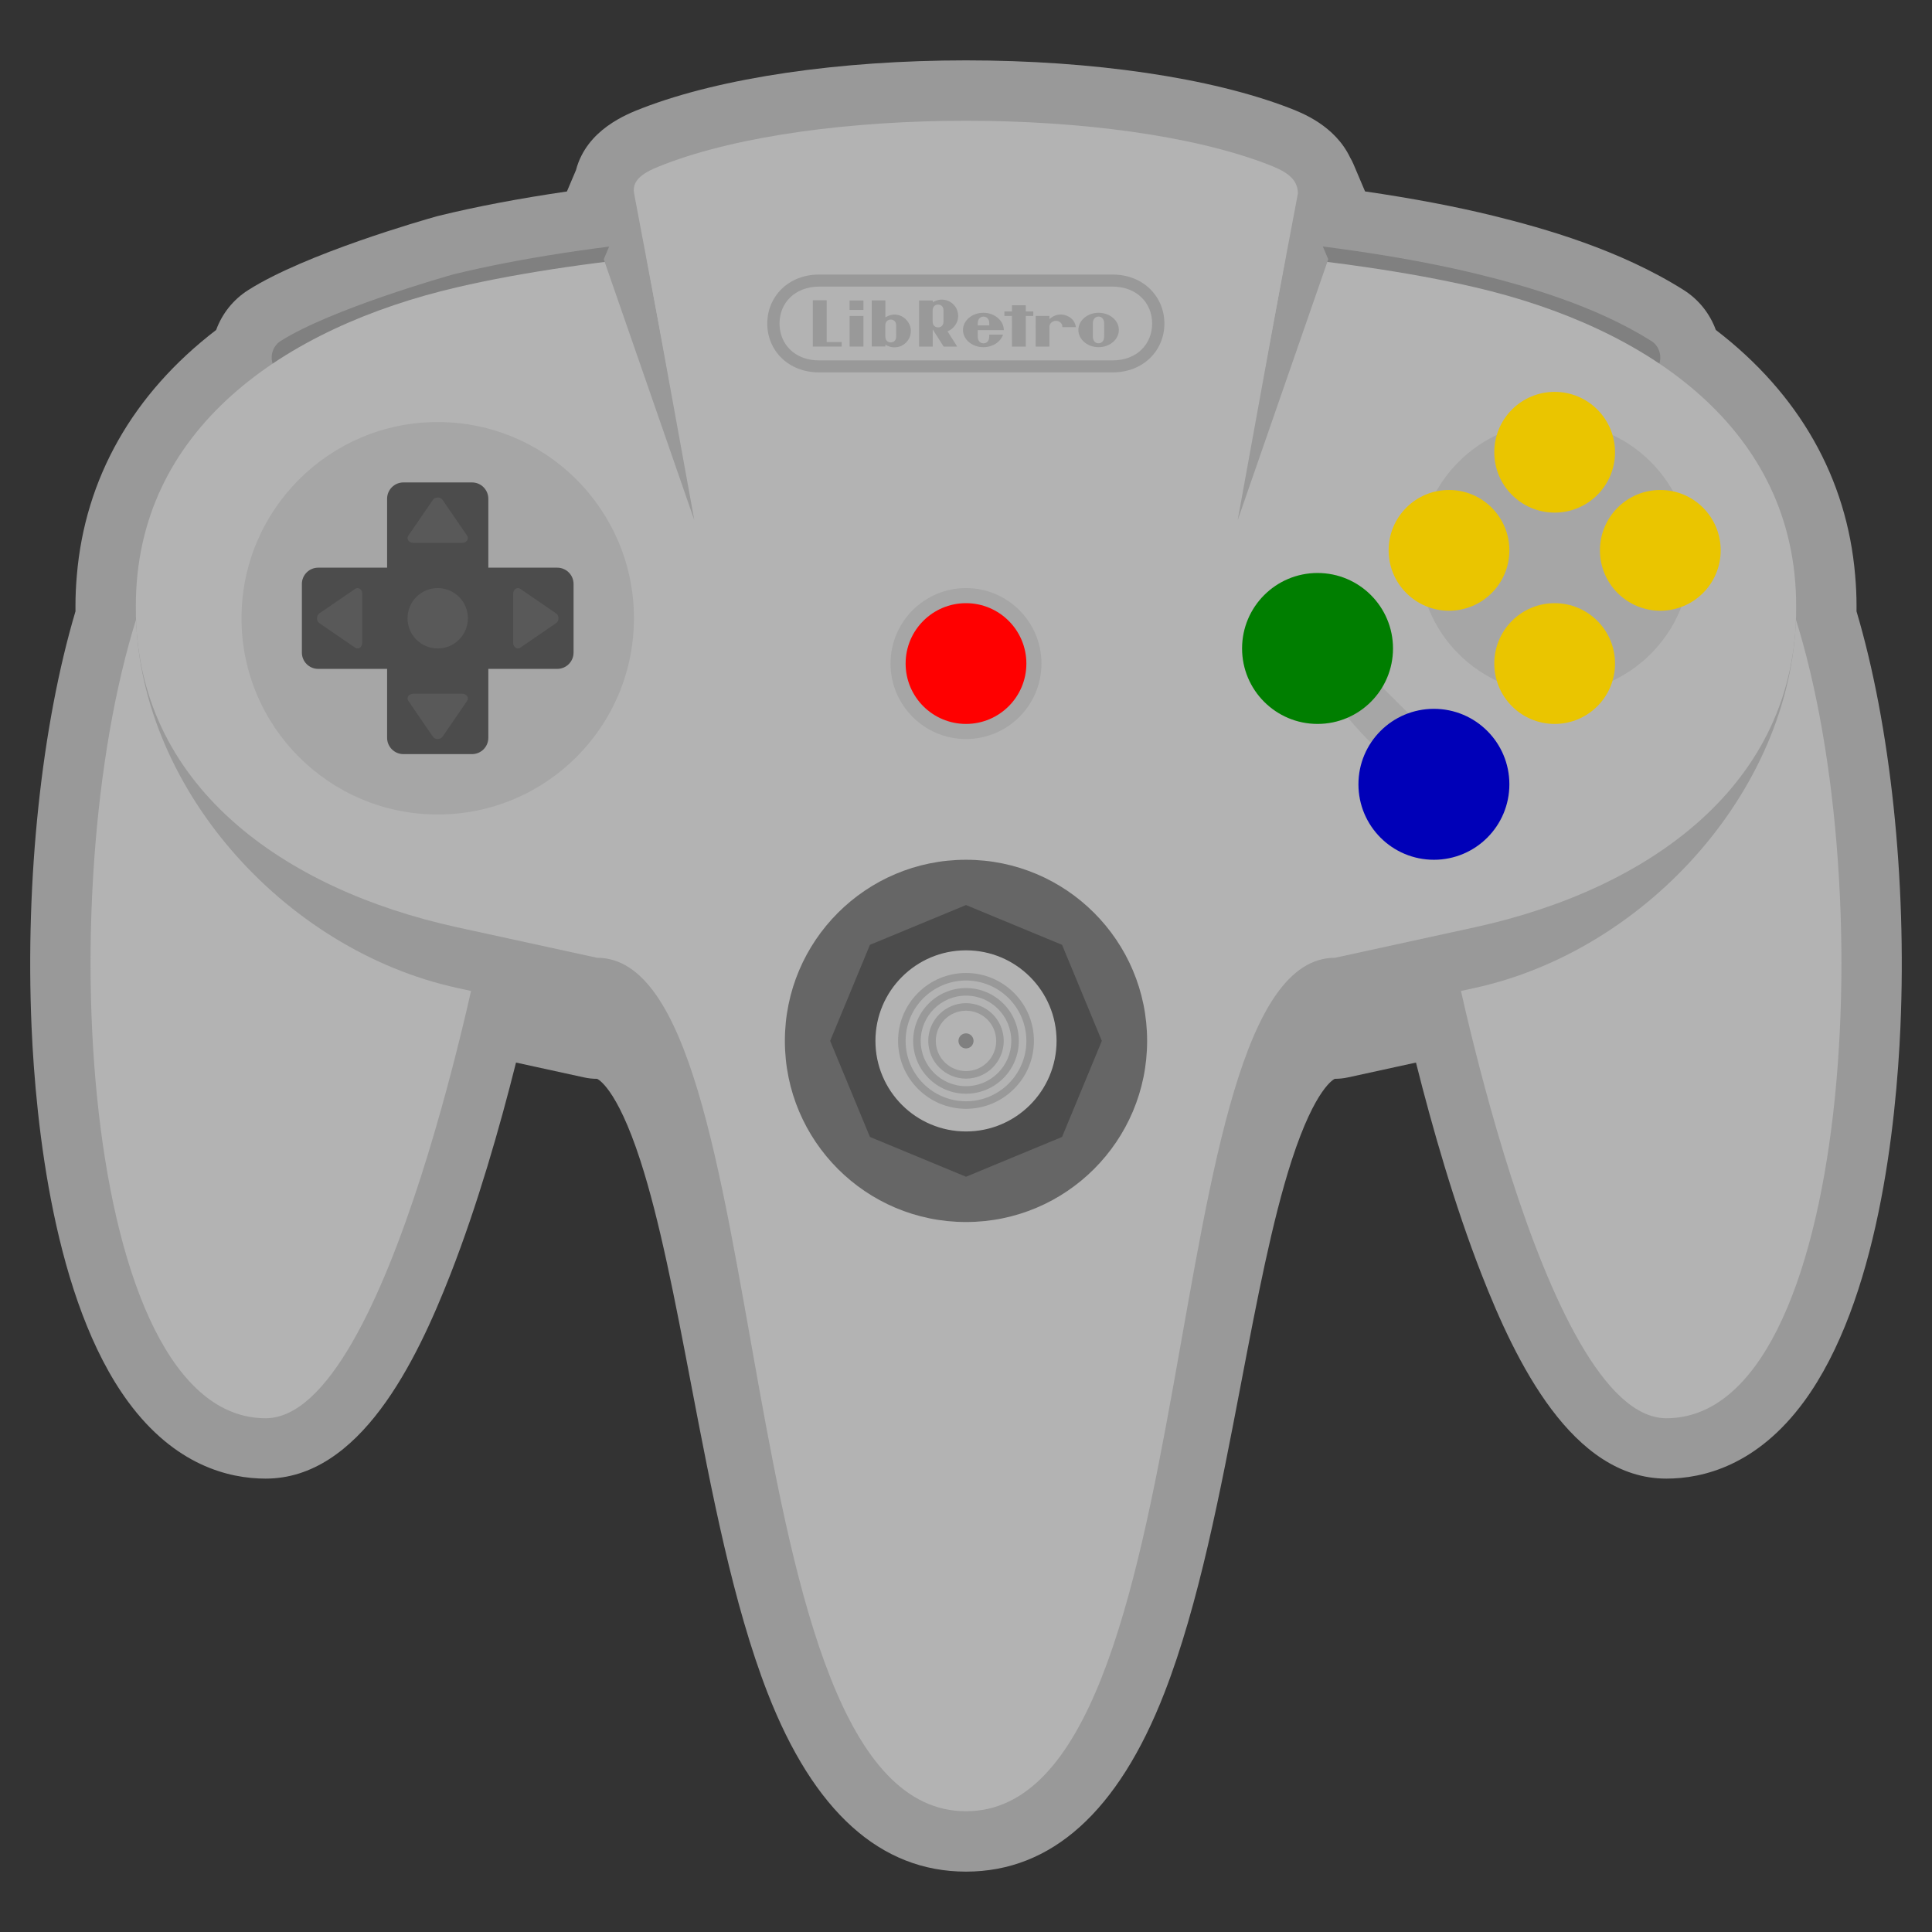 <?xml version="1.0" encoding="UTF-8" standalone="no"?>
<svg
   xmlns:dc="http://purl.org/dc/elements/1.1/"
   xmlns:cc="http://creativecommons.org/ns#"
   xmlns:rdf="http://www.w3.org/1999/02/22-rdf-syntax-ns#"
   xmlns:svg="http://www.w3.org/2000/svg"
   xmlns="http://www.w3.org/2000/svg"
   viewBox="0 0 320 320"
   height="320"
   width="320"
   xml:space="preserve"
   version="1.1"
   id="svg2"><rect x="0" y="0" width="320" height="320" fill="#333333" stroke="none"/><defs
     id="defs6"><clipPath
       id="clipPath16"
       clipPathUnits="userSpaceOnUse"><path
         id="path18"
         d="M 0,256 256,256 256,0 0,0 0,256 Z" /></clipPath><clipPath
       id="clipPath24"
       clipPathUnits="userSpaceOnUse"><path
         id="path26"
         d="m 4.003,248 247.994,0 0,-240 -247.994,0 0,240 z" /></clipPath></defs><g
     transform="matrix(1.25,0,0,-1.25,0,320)"
     id="g10"><g
       id="g12"><g
         clip-path="url(#clipPath16)"
         id="g14"><g
           id="g20"><g
             id="g22" /><g
             id="g28"><g
               style="opacity:0.5"
               id="g30"
               clip-path="url(#clipPath24)"><g
                 id="g32"
                 transform="translate(245.997,174.998)"><path
                   id="path34"
                   style="fill:#ffffff;fill-opacity:1;fill-rule:nonzero;stroke:none"
                   d="m 0,0 c 0.002,0.118 0.003,0.237 0.003,0.356 l 0,0.061 0,0.299 0,0.061 c 0,1.271 -0.06,2.578 -0.184,3.997 -1.084,12.89 -7.445,24.067 -18.459,32.507 -0.779,2.137 -2.243,4.019 -4.266,5.295 -8.449,5.333 -18.465,8.173 -25.263,9.845 -4.975,1.221 -10.66,2.3 -16.952,3.218 l -1.512,3.563 c -0.138,0.325 -0.295,0.637 -0.47,0.935 -2.032,4.238 -6.392,5.918 -8.038,6.552 -10.41,4.012 -26.031,6.313 -42.857,6.313 -16.825,0 -32.446,-2.301 -42.856,-6.313 -2.105,-0.811 -7.408,-2.855 -8.821,-8.224 l -1.203,-2.835 c -6.316,-0.921 -12.024,-2.005 -17.017,-3.231 -0.084,-0.02 -0.167,-0.042 -0.251,-0.066 -1.755,-0.492 -17.367,-4.946 -24.968,-9.773 -2.011,-1.277 -3.466,-3.152 -4.242,-5.28 -11.028,-8.451 -17.39,-19.645 -18.464,-32.576 -0.119,-1.384 -0.177,-2.676 -0.177,-3.928 l 0,-0.06 0,-0.3 0,-0.06 c 0,-0.119 0,-0.238 0.002,-0.356 -4.495,-15.108 -6.666,-35.562 -5.819,-55.076 0.555,-12.8 2.956,-36.271 12.794,-49.661 6.186,-8.418 13.323,-10.185 18.221,-10.185 12.476,0 19.954,15.459 24.494,27.087 3.59,9.193 6.523,19.44 8.684,28.042 l 9.029,-1.971 c 0.56,-0.122 1.132,-0.184 1.706,-0.184 0.044,-0.006 2.57,-1.048 5.734,-10.807 2.583,-7.97 4.589,-18.463 6.712,-29.573 2.75,-14.385 5.593,-29.261 10.151,-40.984 6.112,-15.717 14.957,-23.686 26.292,-23.686 11.334,0 20.18,7.969 26.291,23.686 4.558,11.723 7.401,26.599 10.151,40.984 2.123,11.11 4.129,21.603 6.712,29.573 3.164,9.759 5.69,10.801 5.715,10.808 0.573,0 1.165,0.061 1.725,0.183 l 9.03,1.971 c 2.16,-8.602 5.093,-18.849 8.683,-28.042 4.54,-11.628 12.018,-27.087 24.494,-27.087 4.898,0 12.035,1.767 18.221,10.185 9.838,13.39 12.239,36.861 12.794,49.661 C 6.666,-35.562 4.495,-15.108 0,0" /></g></g></g></g><g
           transform="translate(18.74,176.076)"
           id="g36"><path
             id="path38"
             style="fill:#b3b3b3;fill-opacity:1;fill-rule:nonzero;stroke:none"
             d="m 0,0 45.26,-44 c 0,0 -12.344,-64 -28.802,-64 C -8.229,-108 -12.344,-36 0,0" /></g><g
           transform="translate(237.26,176.076)"
           id="g40"><path
             id="path42"
             style="fill:#b3b3b3;fill-opacity:1;fill-rule:nonzero;stroke:none"
             d="m 0,0 -45.26,-44 c 0,0 12.344,-64 28.802,-64 C 8.229,-108 12.344,-36 0,0" /></g><g
           transform="translate(217.571,206.076)"
           id="g44"><path
             id="path46"
             style="fill:#808080;fill-opacity:1;fill-rule:nonzero;stroke:none"
             d="m 0,0 c -0.427,0 -0.859,0.117 -1.253,0.366 -6.884,4.343 -15.571,6.787 -21.511,8.246 -34.316,8.427 -99.21,8.427 -133.569,0.01 l -0.007,0 c -1.592,-0.458 -15.73,-4.563 -21.545,-8.254 -1.15,-0.721 -2.642,-0.341 -3.335,0.862 -0.695,1.204 -0.327,2.77 0.821,3.499 6.699,4.254 22.182,8.639 22.839,8.823 34.983,8.592 100.992,8.595 135.906,0.023 C -15.4,12.037 -6.22,9.448 1.253,4.732 2.401,4.007 2.771,2.442 2.083,1.235 1.627,0.441 0.821,0 0,0" /></g><g
           transform="translate(60.596,209.939)"
           id="g48"><path
             id="path50"
             style="fill:#999999;fill-opacity:1;fill-rule:nonzero;stroke:none"
             d="m 0,0 c 34.812,8.081 99.997,8.081 134.808,0 22.977,-5.335 42.596,-10.762 42.596,-34.165 l 0,-0.359 c 0,-23.403 -19.549,-45.295 -42.596,-50.325 l -18.515,-4.04 c -24.444,0 -16.296,-105.05 -48.889,-105.05 -32.592,0 -24.444,105.05 -48.889,105.05 L 0,-84.849 c -23.047,5.028 -42.596,26.92 -42.596,50.323 l 0,0.36 c 0,23.403 19.619,28.83 42.596,34.165 L 0,0 Z" /></g><g
           transform="translate(60.596,217.942)"
           id="g52"><path
             id="path54"
             style="fill:#b3b3b3;fill-opacity:1;fill-rule:nonzero;stroke:none"
             d="m 0,0 c 34.812,8.078 99.997,8.078 134.808,0 22.977,-5.332 42.596,-18.833 42.596,-42.227 l 0,-0.361 c 0,-23.394 -19.549,-37.2 -42.596,-42.228 l -18.515,-4.038 c -24.444,0 -16.296,-113.088 -48.889,-113.088 -32.592,0 -24.444,113.088 -48.889,113.088 L 0,-84.816 c -23.047,5.028 -42.596,18.834 -42.596,42.228 l 0,0.361 C -42.596,-18.833 -22.977,-5.332 0,0" /></g><g
           transform="translate(84,174.076)"
           id="g56"><path
             id="path58"
             style="fill:#a6a6a6;fill-opacity:1;fill-rule:nonzero;stroke:none"
             d="m 0,0 c 0,-14.359 -11.641,-26 -26,-26 -14.359,0 -26,11.641 -26,26 0,14.359 11.641,26 26,26 C -11.641,26 0,14.359 0,0" /></g><g
           transform="translate(73.837,180.781)"
           id="g60"><path
             id="path62"
             style="fill:#4c4c4c;fill-opacity:1;fill-rule:nonzero;stroke:none"
             d="m 0,0 -9.131,0 0,9.131 c 0,1.195 -0.969,2.163 -2.163,2.163 l -9.086,0 c -1.195,0 -2.163,-0.968 -2.163,-2.163 l 0,-9.131 -9.131,0 c -1.194,0 -2.163,-0.968 -2.163,-2.163 l 0,-9.086 c 0,-1.194 0.969,-2.163 2.163,-2.163 l 9.131,0 0,-9.131 c 0,-1.194 0.968,-2.163 2.163,-2.163 l 9.086,0 c 1.194,0 2.163,0.969 2.163,2.163 l 0,9.131 9.131,0 c 1.195,0 2.163,0.969 2.163,2.163 l 0,9.086 C 2.163,-0.968 1.195,0 0,0" /></g><g
           transform="translate(54,174.076)"
           id="g64"><path
             id="path66"
             style="fill:#595959;fill-opacity:1;fill-rule:nonzero;stroke:none"
             d="M 0,0 C 0,2.209 1.791,4 4,4 6.209,4 8,2.209 8,0 8,-2.209 6.209,-4 4,-4 1.791,-4 0,-2.209 0,0" /></g><g
           transform="translate(42.313,174.719)"
           id="g68"><path
             id="path70"
             style="fill:#595959;fill-opacity:1;fill-rule:nonzero;stroke:none"
             d="M 0,0 4.749,3.256 C 5.166,3.542 5.687,3.185 5.687,2.613 l 0,-6.512 c 0,-0.572 -0.521,-0.929 -0.938,-0.644 L 0,-1.287 C -0.417,-1.001 -0.417,-0.286 0,0" /></g><g
           transform="translate(73.687,173.433)"
           id="g72"><path
             id="path74"
             style="fill:#595959;fill-opacity:1;fill-rule:nonzero;stroke:none"
             d="m 0,0 -4.749,-3.256 c -0.417,-0.286 -0.938,0.071 -0.938,0.643 l 0,6.512 c 0,0.572 0.521,0.929 0.938,0.644 L 0,1.287 C 0.417,1.001 0.417,0.286 0,0" /></g><g
           transform="translate(58.643,189.763)"
           id="g76"><path
             id="path78"
             style="fill:#595959;fill-opacity:1;fill-rule:nonzero;stroke:none"
             d="M 0,0 3.256,-4.749 C 3.542,-5.166 3.185,-5.687 2.613,-5.687 l -6.512,0 c -0.572,0 -0.929,0.521 -0.644,0.938 L -1.287,0 C -1.001,0.417 -0.286,0.417 0,0" /></g><g
           transform="translate(57.357,158.388)"
           id="g80"><path
             id="path82"
             style="fill:#595959;fill-opacity:1;fill-rule:nonzero;stroke:none"
             d="m 0,0 -3.256,4.749 c -0.286,0.417 0.071,0.938 0.643,0.938 l 6.512,0 c 0.572,0 0.929,-0.521 0.644,-0.938 L 1.287,0 C 1.001,-0.417 0.286,-0.417 0,0" /></g><g
           transform="translate(138,168.076)"
           id="g84"><path
             id="path86"
             style="fill:#a6a6a6;fill-opacity:1;fill-rule:nonzero;stroke:none"
             d="m 0,0 c 0,-5.523 -4.477,-10 -10,-10 -5.523,0 -10,4.477 -10,10 0,5.523 4.477,10 10,10 C -4.477,10 0,5.523 0,0" /></g><g
           transform="translate(152,118.076)"
           id="g88"><path
             id="path90"
             style="fill:#666666;fill-opacity:1;fill-rule:nonzero;stroke:none"
             d="m 0,0 c 0,-13.255 -10.745,-24 -24,-24 -13.255,0 -24,10.745 -24,24 0,13.255 10.745,24 24,24 C -10.745,24 0,13.255 0,0" /></g><g
           transform="translate(140.728,105.348)"
           id="g92"><path
             id="path94"
             style="fill:#4c4c4c;fill-opacity:1;fill-rule:nonzero;stroke:none"
             d="M 0,0 -12.728,-5.272 -25.456,0 l -5.272,12.728 5.272,12.728 12.728,5.272 L 0,25.456 5.272,12.728 0,0 Z" /></g><g
           transform="translate(140,118.076)"
           id="g96"><path
             id="path98"
             style="fill:#b3b3b3;fill-opacity:1;fill-rule:nonzero;stroke:none"
             d="m 0,0 c 0,-6.627 -5.373,-12 -12,-12 -6.627,0 -12,5.373 -12,12 0,6.627 5.373,12 12,12 C -5.373,12 0,6.627 0,0" /></g><g
           transform="translate(136,168.076)"
           id="g100"><path
             id="path102"
             style="fill:#ff0000;fill-opacity:1;fill-rule:nonzero;stroke:none"
             d="m 0,0 c 0,-4.418 -3.582,-8 -8,-8 -4.418,0 -8,3.582 -8,8 0,4.418 3.582,8 8,8 4.418,0 8,-3.582 8,-8" /></g><g
           transform="translate(176,164.091)"
           id="g104"><path
             id="path106"
             style="fill:#a6a6a6;fill-opacity:1;fill-rule:nonzero;stroke:none"
             d="m 0,0 c 0,0 6.75,-8.717 8,-7.97 1.25,0.747 4,3.985 4,3.985 L 4,3.985 0,0 Z" /></g><g
           transform="translate(184.581,170.076)"
           id="g108"><path
             id="path110"
             style="fill:#007e00;fill-opacity:1;fill-rule:nonzero;stroke:none"
             d="m 0,0 c 0,-5.523 -4.477,-10 -10,-10 -5.523,0 -10,4.477 -10,10 0,5.523 4.477,10 10,10 C -4.477,10 0,5.523 0,0" /></g><g
           transform="translate(224,182.076)"
           id="g112"><path
             id="path114"
             style="fill:#a6a6a6;fill-opacity:1;fill-rule:nonzero;stroke:none"
             d="m 0,0 c 0,-9.941 -8.059,-18 -18,-18 -9.941,0 -18,8.059 -18,18 0,9.941 8.059,18 18,18 C -8.059,18 0,9.941 0,0" /></g><g
           transform="translate(206,160.076)"
           id="g116"><path
             id="path118"
             style="fill:#eac500;fill-opacity:1;fill-rule:nonzero;stroke:none"
             d="m 0,0 c -4.418,0 -8,3.582 -8,8 0,4.418 3.582,8 8,8 C 4.418,16 8,12.418 8,8 8,3.582 4.418,0 0,0" /></g><g
           transform="translate(206,188.076)"
           id="g120"><path
             id="path122"
             style="fill:#eac500;fill-opacity:1;fill-rule:nonzero;stroke:none"
             d="m 0,0 c -4.418,0 -8,3.582 -8,8 0,4.418 3.582,8 8,8 C 4.418,16 8,12.418 8,8 8,3.582 4.418,0 0,0" /></g><g
           transform="translate(192,175.076)"
           id="g124"><path
             id="path126"
             style="fill:#eac500;fill-opacity:1;fill-rule:nonzero;stroke:none"
             d="m 0,0 c -4.418,0 -8,3.582 -8,8 0,4.418 3.582,8 8,8 C 4.418,16 8,12.418 8,8 8,3.582 4.418,0 0,0" /></g><g
           transform="translate(220,175.076)"
           id="g128"><path
             id="path130"
             style="fill:#eac500;fill-opacity:1;fill-rule:nonzero;stroke:none"
             d="m 0,0 c -4.418,0 -8,3.582 -8,8 0,4.418 3.582,8 8,8 C 4.418,16 8,12.418 8,8 8,3.582 4.418,0 0,0" /></g><g
           transform="translate(92,187.076)"
           id="g132"><path
             id="path134"
             style="fill:#999999;fill-opacity:1;fill-rule:nonzero;stroke:none"
             d="M 0,0 -8,44 -12,34.571 0,0 Z" /></g><g
           transform="translate(164,187.076)"
           id="g136"><path
             id="path138"
             style="fill:#999999;fill-opacity:1;fill-rule:nonzero;stroke:none"
             d="M 0,0 8,44 12,34.571 0,0 Z" /></g><g
           transform="translate(88.02,234.222)"
           id="g140"><path
             id="path142"
             style="fill:#b3b3b3;fill-opacity:1;fill-rule:nonzero;stroke:none"
             d="m 0,0 c 19.99,7.704 59.97,7.704 79.96,0 2.056,-0.793 3.998,-1.718 3.998,-3.852 l -7.996,-42.37 -71.964,0 -7.996,42.37 C -4.394,-1.752 -2.056,-0.793 0,0" /></g><g
           transform="translate(147.393,208.245)"
           id="g144"><path
             id="path146"
             style="fill:#999999;fill-opacity:1;fill-rule:nonzero;stroke:none"
             d="m 0,0 -38.83,0 c -3.28,-0.012 -5.272,2.189 -5.272,4.889 0,2.701 2.004,4.884 5.272,4.891 L 0,9.78 C 3.267,9.773 5.271,7.59 5.271,4.889 5.271,2.189 3.28,-0.012 0,0 m 0.018,11.374 -38.868,0 c -4.112,0.009 -6.876,-2.948 -6.876,-6.494 0,-3.545 2.757,-6.468 6.882,-6.47 l 38.858,0 c 4.124,0.002 6.882,2.925 6.882,6.47 0,3.546 -2.764,6.503 -6.878,6.494" /></g><g
           transform="translate(134.087,215.555)"
           id="g148"><path
             id="path150"
             style="fill:#999999;fill-opacity:1;fill-rule:nonzero;stroke:none"
             d="m 0,0 1.836,0 0,-0.821 0.993,0 0,-0.604 -0.993,0 0.002,-4.05 -1.84,0 0.002,4.05 -0.997,0 0,0.603 0.999,0 L 0,0 Z" /></g><path
           id="path152"
           style="fill:#999999;fill-opacity:1;fill-rule:nonzero;stroke:none"
           d="m 112.578,214.137 1.835,0 0,-4.058 -1.835,0 0,4.058 z" /><path
           id="path154"
           style="fill:#999999;fill-opacity:1;fill-rule:nonzero;stroke:none"
           d="m 112.573,216.183 1.839,0 0,-1.247 -1.839,0 0,1.247 z" /><g
           transform="translate(146.31,212.28)"
           id="g156"><path
             id="path158"
             style="fill:#999999;fill-opacity:1;fill-rule:nonzero;stroke:none"
             d="m 0,0 0,0 c 0,-0.012 -0.002,-0.615 -0.002,-0.857 0,-0.647 -0.382,-0.914 -0.75,-0.914 -0.367,0 -0.751,0.267 -0.751,0.914 l 0,0.874 c 0,0 0.002,0.601 0.002,0.846 0,0.644 0.383,0.909 0.749,0.909 0.367,0 0.75,-0.265 0.75,-0.909 0,-0.245 0,-0.699 0.002,-0.863 L 0,0.002 0,0 Z m -0.737,2.275 c -1.481,0 -2.683,-1.02 -2.683,-2.278 0,-1.259 1.202,-2.279 2.683,-2.279 1.482,0 2.681,1.02 2.681,2.279 0,1.258 -1.199,2.278 -2.681,2.278" /></g><g
           transform="translate(117.307,212.866)"
           id="g160"><path
             id="path162"
             style="fill:#999999;fill-opacity:1;fill-rule:nonzero;stroke:none"
             d="m 0,0 c 0,0.629 0.434,0.789 0.719,0.789 0.292,0 0.72,-0.16 0.72,-0.789 0,-0.207 -0.002,-0.722 -0.002,-0.722 0,0 0.002,-0.507 0.002,-0.723 0,-0.626 -0.428,-0.79 -0.719,-0.79 -0.286,0 -0.72,0.164 -0.72,0.79 L 0,-0.725 0,0 Z m -1.798,3.328 0,-6.102 1.815,0 c 0,0 10e-4,0.198 10e-4,0.234 0.702,-0.44 1.494,-0.438 2.112,-0.152 0.165,0.078 1.255,0.6 1.255,2.013 0,1.07 -1.011,2.241 -2.333,2.124 C 0.617,1.407 0.306,1.249 0.014,1.083 l 0,2.245 -1.812,0 z" /></g><g
           transform="translate(129.676,213.68)"
           id="g164"><path
             id="path166"
             style="fill:#999999;fill-opacity:1;fill-rule:nonzero;stroke:none"
             d="m 0,0 c 0.143,0.249 0.406,0.37 0.645,0.37 l -0.001,0 0.002,0 -0.001,0 C 0.885,0.37 1.148,0.249 1.291,0 1.407,-0.202 1.413,-0.44 1.41,-0.796 l -1.532,0 C -0.125,-0.44 -0.117,-0.202 0,0 m 1.405,-2.266 c 0,-0.743 -0.488,-0.907 -0.759,-0.907 -0.271,0 -0.768,0.164 -0.768,0.907 0,0.223 0.002,0.838 0.002,0.838 l 3.456,0 c 0,1.259 -1.215,2.302 -2.707,2.302 -1.492,0 -2.703,-1.02 -2.703,-2.279 0,-1.258 1.211,-2.278 2.703,-2.278 1.238,0 2.284,0.706 2.603,1.664 L 1.404,-2.02 c 0,0 0.001,-0.017 0.001,-0.246" /></g><g
           transform="translate(109.539,210.682)"
           id="g168"><path
             id="path170"
             style="fill:#999999;fill-opacity:1;fill-rule:nonzero;stroke:none"
             d="m 0,0 0,5.528 -1.838,0 0,-5.528 0,-0.603 1.838,0 1.988,0 L 1.988,0 0,0 Z" /></g><g
           transform="translate(140.764,212.652)"
           id="g172"><path
             id="path174"
             style="fill:#999999;fill-opacity:1;fill-rule:nonzero;stroke:none"
             d="M 0,0 1.798,0 C 1.613,1.31 0.386,1.689 -0.245,1.673 -0.851,1.654 -1.357,1.394 -1.708,1.059 c -0.002,0.1 0,0.428 0,0.428 l -1.821,-0.002 -0.002,-4.057 1.823,0 c 0,0 -0.002,2.492 -0.002,2.664 0,0.353 0.372,0.748 0.871,0.748 C -0.34,0.84 0,0.445 0,0.092 L 0,0 Z" /></g><g
           transform="translate(123.579,214.132)"
           id="g176"><path
             id="path178"
             style="fill:#999999;fill-opacity:1;fill-rule:nonzero;stroke:none"
             d="m 0,0 0,0.72 c 0,0.626 0.434,0.79 0.72,0.79 0.291,0 0.719,-0.164 0.719,-0.79 0,-0.216 -0.002,-0.723 -0.002,-0.723 0,0 0.002,-0.515 0.002,-0.722 0,-0.629 -0.428,-0.788 -0.72,-0.788 C 0.434,-1.513 0,-1.354 0,-0.725 L 0,0 Z M 3.385,-0.046 C 3.385,1.367 2.295,1.89 2.13,1.967 1.512,2.253 0.72,2.255 0.018,1.815 c 0,0.036 -10e-4,0.234 -10e-4,0.234 l -1.815,0 0,-6.102 1.812,0 0,2.246 C 0.021,-1.812 0.029,-1.816 0.037,-1.82 l 1.421,-2.233 1.798,0 -1.282,2.015 c 0.842,0.33 1.411,1.189 1.411,1.992" /></g><g
           transform="translate(128,127.076)"
           id="g180"><path
             id="path182"
             style="fill:#999999;fill-opacity:1;fill-rule:nonzero;stroke:none"
             d="m 0,0 c -4.963,0 -9,-4.037 -9,-9 0,-4.963 4.037,-9 9,-9 4.963,0 9,4.037 9,9 0,4.963 -4.037,9 -9,9" /></g><g
           transform="translate(128,126.076)"
           id="g184"><path
             id="path186"
             style="fill:#b3b3b3;fill-opacity:1;fill-rule:nonzero;stroke:none"
             d="m 0,0 c -4.411,0 -8,-3.589 -8,-8 0,-4.411 3.589,-8 8,-8 4.411,0 8,3.589 8,8 0,4.411 -3.589,8 -8,8" /></g><g
           transform="translate(128,125.076)"
           id="g188"><path
             id="path190"
             style="fill:#999999;fill-opacity:1;fill-rule:nonzero;stroke:none"
             d="m 0,0 c -3.86,0 -7,-3.14 -7,-7 0,-3.86 3.14,-7 7,-7 3.86,0 7,3.14 7,7 0,3.86 -3.14,7 -7,7" /></g><g
           transform="translate(128,124.076)"
           id="g192"><path
             id="path194"
             style="fill:#b3b3b3;fill-opacity:1;fill-rule:nonzero;stroke:none"
             d="m 0,0 c -3.308,0 -6,-2.692 -6,-6 0,-3.308 2.692,-6 6,-6 3.308,0 6,2.692 6,6 0,3.308 -2.692,6 -6,6" /></g><g
           transform="translate(128,123.076)"
           id="g196"><path
             id="path198"
             style="fill:#999999;fill-opacity:1;fill-rule:nonzero;stroke:none"
             d="m 0,0 c -2.757,0 -5,-2.243 -5,-5 0,-2.757 2.243,-5 5,-5 2.757,0 5,2.243 5,5 0,2.757 -2.243,5 -5,5" /></g><g
           transform="translate(132,118.076)"
           id="g200"><path
             id="path202"
             style="fill:#b3b3b3;fill-opacity:1;fill-rule:nonzero;stroke:none"
             d="m 0,0 c 0,-2.209 -1.791,-4 -4,-4 -2.209,0 -4,1.791 -4,4 0,2.209 1.791,4 4,4 2.209,0 4,-1.791 4,-4" /></g><g
           transform="translate(129,118.076)"
           id="g204"><path
             id="path206"
             style="fill:#808080;fill-opacity:1;fill-rule:nonzero;stroke:none"
             d="m 0,0 c 0,-0.552 -0.448,-1 -1,-1 -0.552,0 -1,0.448 -1,1 0,0.552 0.448,1 1,1 0.552,0 1,-0.448 1,-1" /></g><g
           transform="translate(200,152.076)"
           id="g208"><path
             id="path210"
             style="fill:#0000b8;fill-opacity:1;fill-rule:nonzero;stroke:none"
             d="m 0,0 c 0,-5.523 -4.477,-10 -10,-10 -5.523,0 -10,4.477 -10,10 0,5.523 4.477,10 10,10 C -4.477,10 0,5.523 0,0" /></g></g></g></g></svg>